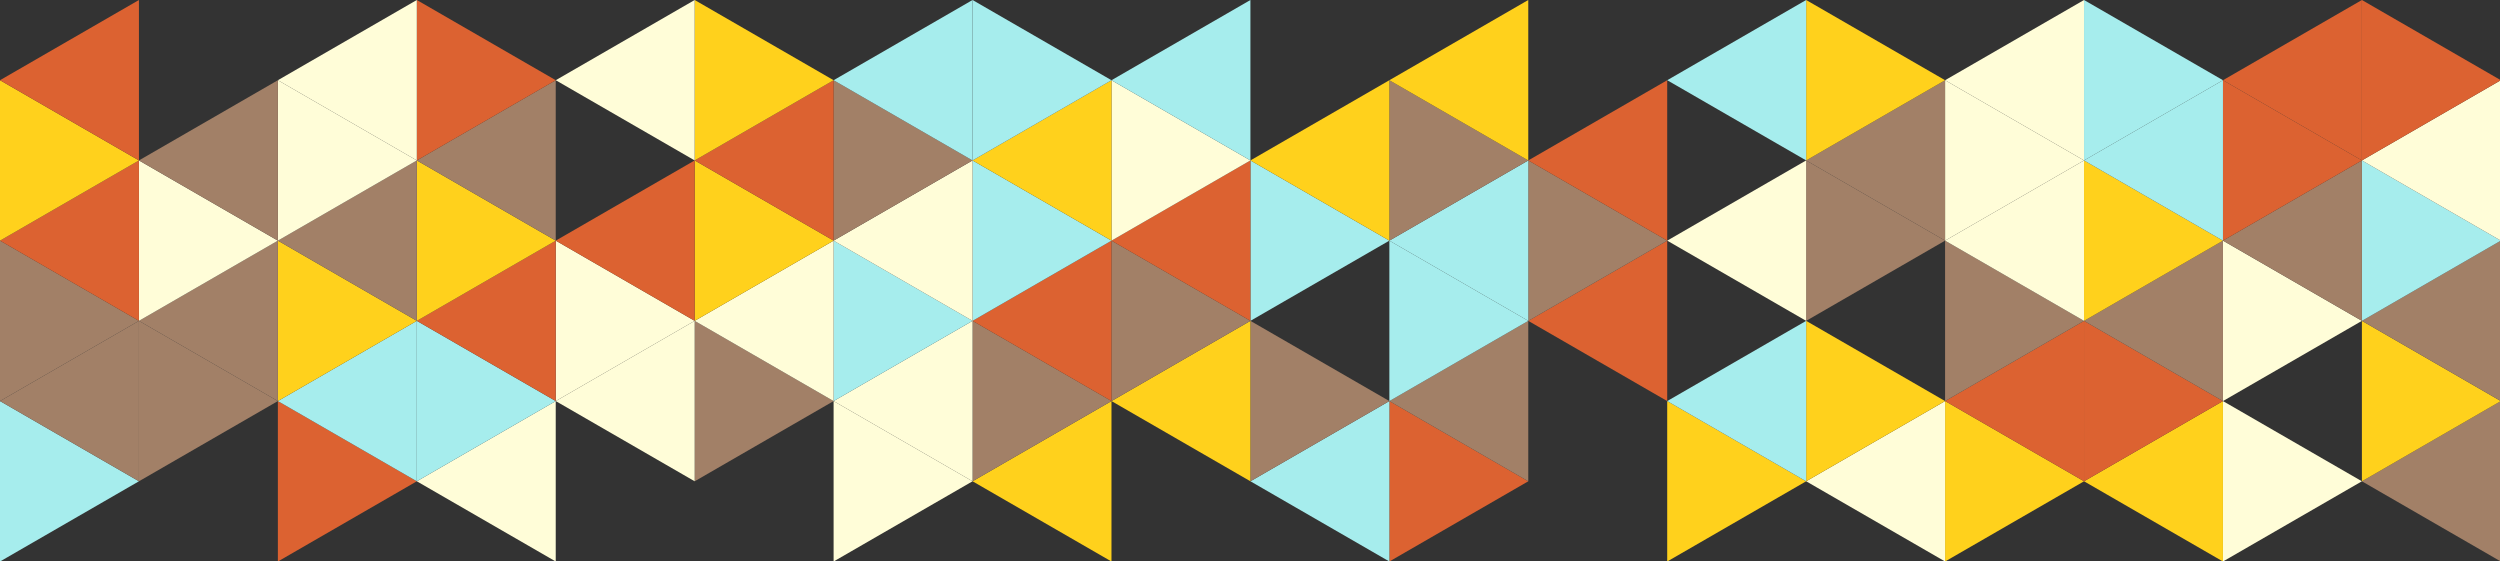 <?xml version="1.0" encoding="UTF-8"?>
<svg xmlns="http://www.w3.org/2000/svg" xmlns:xlink="http://www.w3.org/1999/xlink" width="374pt" height="84pt" viewBox="0 0 374 84" version="1.1">
<rect x="0" y="0" width="374" height="84" fill="#333333" stroke="none"/>
<g id="surface2624">
<path style=" stroke:none;fill-rule:nonzero;fill:rgb(63.529%,50.196%,40.392%);fill-opacity:1;" d="M 374.121 84 C 374.121 84 374.121 60 374.121 60 C 374.121 60 353.34 72 353.34 72 C 353.34 72 374.121 84 374.121 84 Z M 374.121 84 "/>
<path style=" stroke:none;fill-rule:nonzero;fill:rgb(100%,99.216%,84.706%);fill-opacity:1;" d="M 332.555 60 C 332.555 60 332.555 84 332.555 84 C 332.555 84 353.34 72 353.34 72 C 353.34 72 332.555 60 332.555 60 Z M 332.555 60 "/>
<path style=" stroke:none;fill-rule:nonzero;fill:rgb(100%,81.961%,10.98%);fill-opacity:1;" d="M 332.555 84 C 332.555 84 332.555 60 332.555 60 C 332.555 60 311.77 72 311.77 72 C 311.77 72 332.555 84 332.555 84 Z M 332.555 84 "/>
<path style=" stroke:none;fill-rule:nonzero;fill:rgb(100%,81.961%,10.98%);fill-opacity:1;" d="M 290.984 60 C 290.984 60 290.984 84 290.984 84 C 290.984 84 311.77 72 311.77 72 C 311.77 72 290.984 60 290.984 60 Z M 290.984 60 "/>
<path style=" stroke:none;fill-rule:nonzero;fill:rgb(100%,99.216%,84.706%);fill-opacity:1;" d="M 290.984 84 C 290.984 84 290.984 60 290.984 60 C 290.984 60 270.199 72 270.199 72 C 270.199 72 290.984 84 290.984 84 Z M 290.984 84 "/>
<path style=" stroke:none;fill-rule:nonzero;fill:rgb(100%,81.961%,10.98%);fill-opacity:1;" d="M 249.414 60 C 249.414 60 249.414 84 249.414 84 C 249.414 84 270.199 72 270.199 72 C 270.199 72 249.414 60 249.414 60 Z M 249.414 60 "/>
<path style=" stroke:none;fill-rule:nonzero;fill:rgb(86.275%,38.431%,19.216%);fill-opacity:1;" d="M 207.848 60 C 207.848 60 207.848 84 207.848 84 C 207.848 84 228.629 72 228.629 72 C 228.629 72 207.848 60 207.848 60 Z M 207.848 60 "/>
<path style=" stroke:none;fill-rule:nonzero;fill:rgb(65.098%,92.941%,92.941%);fill-opacity:1;" d="M 207.848 84 C 207.848 84 207.848 60 207.848 60 C 207.848 60 187.062 72 187.062 72 C 187.062 72 207.848 84 207.848 84 Z M 207.848 84 "/>
<path style=" stroke:none;fill-rule:nonzero;fill:rgb(100%,81.961%,10.98%);fill-opacity:1;" d="M 166.277 84 C 166.277 84 166.277 60 166.277 60 C 166.277 60 145.492 72 145.492 72 C 145.492 72 166.277 84 166.277 84 Z M 166.277 84 "/>
<path style=" stroke:none;fill-rule:nonzero;fill:rgb(100%,99.216%,84.706%);fill-opacity:1;" d="M 124.707 60 C 124.707 60 124.707 84 124.707 84 C 124.707 84 145.492 72 145.492 72 C 145.492 72 124.707 60 124.707 60 Z M 124.707 60 "/>
<path style=" stroke:none;fill-rule:nonzero;fill:rgb(100%,99.216%,84.706%);fill-opacity:1;" d="M 83.137 84 C 83.137 84 83.137 60 83.137 60 C 83.137 60 62.355 72 62.355 72 C 62.355 72 83.137 84 83.137 84 Z M 83.137 84 "/>
<path style=" stroke:none;fill-rule:nonzero;fill:rgb(86.275%,38.431%,19.216%);fill-opacity:1;" d="M 41.57 60 C 41.57 60 41.57 84 41.57 84 C 41.57 84 62.355 72 62.355 72 C 62.355 72 41.57 60 41.57 60 Z M 41.57 60 "/>
<path style=" stroke:none;fill-rule:nonzero;fill:rgb(65.098%,92.941%,92.941%);fill-opacity:1;" d="M 0 60 C 0 60 0 84 0 84 C 0 84 20.785 72 20.785 72 C 20.785 72 0 60 0 60 Z M 0 60 "/>
<path style=" stroke:none;fill-rule:nonzero;fill:rgb(100%,81.961%,10.98%);fill-opacity:1;" d="M 353.34 48 C 353.34 48 353.34 72 353.34 72 C 353.34 72 374.121 60 374.121 60 C 374.121 60 353.34 48 353.34 48 Z M 353.34 48 "/>
<path style=" stroke:none;fill-rule:nonzero;fill:rgb(86.275%,38.431%,19.216%);fill-opacity:1;" d="M 311.77 48 C 311.77 48 311.77 72 311.77 72 C 311.77 72 332.555 60 332.555 60 C 332.555 60 311.77 48 311.77 48 Z M 311.77 48 "/>
<path style=" stroke:none;fill-rule:nonzero;fill:rgb(86.275%,38.431%,19.216%);fill-opacity:1;" d="M 311.77 72 C 311.77 72 311.77 48 311.77 48 C 311.77 48 290.984 60 290.984 60 C 290.984 60 311.77 72 311.77 72 Z M 311.77 72 "/>
<path style=" stroke:none;fill-rule:nonzero;fill:rgb(100%,81.961%,10.98%);fill-opacity:1;" d="M 270.199 48 C 270.199 48 270.199 72 270.199 72 C 270.199 72 290.984 60 290.984 60 C 290.984 60 270.199 48 270.199 48 Z M 270.199 48 "/>
<path style=" stroke:none;fill-rule:nonzero;fill:rgb(65.098%,92.941%,92.941%);fill-opacity:1;" d="M 270.199 72 C 270.199 72 270.199 48 270.199 48 C 270.199 48 249.414 60 249.414 60 C 249.414 60 270.199 72 270.199 72 Z M 270.199 72 "/>
<path style=" stroke:none;fill-rule:nonzero;fill:rgb(63.529%,50.196%,40.392%);fill-opacity:1;" d="M 228.629 72 C 228.629 72 228.629 48 228.629 48 C 228.629 48 207.848 60 207.848 60 C 207.848 60 228.629 72 228.629 72 Z M 228.629 72 "/>
<path style=" stroke:none;fill-rule:nonzero;fill:rgb(63.529%,50.196%,40.392%);fill-opacity:1;" d="M 187.062 48 C 187.062 48 187.062 72 187.062 72 C 187.062 72 207.848 60 207.848 60 C 207.848 60 187.062 48 187.062 48 Z M 187.062 48 "/>
<path style=" stroke:none;fill-rule:nonzero;fill:rgb(100%,81.961%,10.98%);fill-opacity:1;" d="M 187.062 72 C 187.062 72 187.062 48 187.062 48 C 187.062 48 166.277 60 166.277 60 C 166.277 60 187.062 72 187.062 72 Z M 187.062 72 "/>
<path style=" stroke:none;fill-rule:nonzero;fill:rgb(63.529%,50.196%,40.392%);fill-opacity:1;" d="M 145.492 48 C 145.492 48 145.492 72 145.492 72 C 145.492 72 166.277 60 166.277 60 C 166.277 60 145.492 48 145.492 48 Z M 145.492 48 "/>
<path style=" stroke:none;fill-rule:nonzero;fill:rgb(100%,99.216%,84.706%);fill-opacity:1;" d="M 145.492 72 C 145.492 72 145.492 48 145.492 48 C 145.492 48 124.707 60 124.707 60 C 124.707 60 145.492 72 145.492 72 Z M 145.492 72 "/>
<path style=" stroke:none;fill-rule:nonzero;fill:rgb(63.529%,50.196%,40.392%);fill-opacity:1;" d="M 103.922 48 C 103.922 48 103.922 72 103.922 72 C 103.922 72 124.707 60 124.707 60 C 124.707 60 103.922 48 103.922 48 Z M 103.922 48 "/>
<path style=" stroke:none;fill-rule:nonzero;fill:rgb(100%,99.216%,84.706%);fill-opacity:1;" d="M 103.922 72 C 103.922 72 103.922 48 103.922 48 C 103.922 48 83.137 60 83.137 60 C 83.137 60 103.922 72 103.922 72 Z M 103.922 72 "/>
<path style=" stroke:none;fill-rule:nonzero;fill:rgb(65.098%,92.941%,92.941%);fill-opacity:1;" d="M 62.355 48 C 62.355 48 62.355 72 62.355 72 C 62.355 72 83.137 60 83.137 60 C 83.137 60 62.355 48 62.355 48 Z M 62.355 48 "/>
<path style=" stroke:none;fill-rule:nonzero;fill:rgb(65.098%,92.941%,92.941%);fill-opacity:1;" d="M 62.355 72 C 62.355 72 62.355 48 62.355 48 C 62.355 48 41.57 60 41.57 60 C 41.57 60 62.355 72 62.355 72 Z M 62.355 72 "/>
<path style=" stroke:none;fill-rule:nonzero;fill:rgb(63.529%,50.196%,40.392%);fill-opacity:1;" d="M 20.785 48 C 20.785 48 20.785 72 20.785 72 C 20.785 72 41.57 60 41.57 60 C 41.57 60 20.785 48 20.785 48 Z M 20.785 48 "/>
<path style=" stroke:none;fill-rule:nonzero;fill:rgb(63.529%,50.196%,40.392%);fill-opacity:1;" d="M 20.785 72 C 20.785 72 20.785 48 20.785 48 C 20.785 48 0 60 0 60 C 0 60 20.785 72 20.785 72 Z M 20.785 72 "/>
<path style=" stroke:none;fill-rule:nonzero;fill:rgb(63.529%,50.196%,40.392%);fill-opacity:1;" d="M 374.121 60 C 374.121 60 374.121 36 374.121 36 C 374.121 36 353.34 48 353.34 48 C 353.34 48 374.121 60 374.121 60 Z M 374.121 60 "/>
<path style=" stroke:none;fill-rule:nonzero;fill:rgb(100%,99.216%,84.706%);fill-opacity:1;" d="M 332.555 36 C 332.555 36 332.555 60 332.555 60 C 332.555 60 353.34 48 353.34 48 C 353.34 48 332.555 36 332.555 36 Z M 332.555 36 "/>
<path style=" stroke:none;fill-rule:nonzero;fill:rgb(63.529%,50.196%,40.392%);fill-opacity:1;" d="M 332.555 60 C 332.555 60 332.555 36 332.555 36 C 332.555 36 311.77 48 311.77 48 C 311.77 48 332.555 60 332.555 60 Z M 332.555 60 "/>
<path style=" stroke:none;fill-rule:nonzero;fill:rgb(63.529%,50.196%,40.392%);fill-opacity:1;" d="M 290.984 36 C 290.984 36 290.984 60 290.984 60 C 290.984 60 311.77 48 311.77 48 C 311.77 48 290.984 36 290.984 36 Z M 290.984 36 "/>
<path style=" stroke:none;fill-rule:nonzero;fill:rgb(86.275%,38.431%,19.216%);fill-opacity:1;" d="M 249.414 60 C 249.414 60 249.414 36 249.414 36 C 249.414 36 228.629 48 228.629 48 C 228.629 48 249.414 60 249.414 60 Z M 249.414 60 "/>
<path style=" stroke:none;fill-rule:nonzero;fill:rgb(65.098%,92.941%,92.941%);fill-opacity:1;" d="M 207.848 36 C 207.848 36 207.848 60 207.848 60 C 207.848 60 228.629 48 228.629 48 C 228.629 48 207.848 36 207.848 36 Z M 207.848 36 "/>
<path style=" stroke:none;fill-rule:nonzero;fill:rgb(63.529%,50.196%,40.392%);fill-opacity:1;" d="M 166.277 36 C 166.277 36 166.277 60 166.277 60 C 166.277 60 187.062 48 187.062 48 C 187.062 48 166.277 36 166.277 36 Z M 166.277 36 "/>
<path style=" stroke:none;fill-rule:nonzero;fill:rgb(86.275%,38.431%,19.216%);fill-opacity:1;" d="M 166.277 60 C 166.277 60 166.277 36 166.277 36 C 166.277 36 145.492 48 145.492 48 C 145.492 48 166.277 60 166.277 60 Z M 166.277 60 "/>
<path style=" stroke:none;fill-rule:nonzero;fill:rgb(65.098%,92.941%,92.941%);fill-opacity:1;" d="M 124.707 36 C 124.707 36 124.707 60 124.707 60 C 124.707 60 145.492 48 145.492 48 C 145.492 48 124.707 36 124.707 36 Z M 124.707 36 "/>
<path style=" stroke:none;fill-rule:nonzero;fill:rgb(100%,99.216%,84.706%);fill-opacity:1;" d="M 124.707 60 C 124.707 60 124.707 36 124.707 36 C 124.707 36 103.922 48 103.922 48 C 103.922 48 124.707 60 124.707 60 Z M 124.707 60 "/>
<path style=" stroke:none;fill-rule:nonzero;fill:rgb(100%,99.216%,84.706%);fill-opacity:1;" d="M 83.137 36 C 83.137 36 83.137 60 83.137 60 C 83.137 60 103.922 48 103.922 48 C 103.922 48 83.137 36 83.137 36 Z M 83.137 36 "/>
<path style=" stroke:none;fill-rule:nonzero;fill:rgb(86.275%,38.431%,19.216%);fill-opacity:1;" d="M 83.137 60 C 83.137 60 83.137 36 83.137 36 C 83.137 36 62.355 48 62.355 48 C 62.355 48 83.137 60 83.137 60 Z M 83.137 60 "/>
<path style=" stroke:none;fill-rule:nonzero;fill:rgb(100%,81.961%,10.98%);fill-opacity:1;" d="M 41.57 36 C 41.57 36 41.57 60 41.57 60 C 41.57 60 62.355 48 62.355 48 C 62.355 48 41.57 36 41.57 36 Z M 41.57 36 "/>
<path style=" stroke:none;fill-rule:nonzero;fill:rgb(63.529%,50.196%,40.392%);fill-opacity:1;" d="M 41.57 60 C 41.57 60 41.57 36 41.57 36 C 41.57 36 20.785 48 20.785 48 C 20.785 48 41.57 60 41.57 60 Z M 41.57 60 "/>
<path style=" stroke:none;fill-rule:nonzero;fill:rgb(63.529%,50.196%,40.392%);fill-opacity:1;" d="M 0 36 C 0 36 0 60 0 60 C 0 60 20.785 48 20.785 48 C 20.785 48 0 36 0 36 Z M 0 36 "/>
<path style=" stroke:none;fill-rule:nonzero;fill:rgb(65.098%,92.941%,92.941%);fill-opacity:1;" d="M 353.34 24 C 353.34 24 353.34 48 353.34 48 C 353.34 48 374.121 36 374.121 36 C 374.121 36 353.34 24 353.34 24 Z M 353.34 24 "/>
<path style=" stroke:none;fill-rule:nonzero;fill:rgb(63.529%,50.196%,40.392%);fill-opacity:1;" d="M 353.34 48 C 353.34 48 353.34 24 353.34 24 C 353.34 24 332.555 36 332.555 36 C 332.555 36 353.34 48 353.34 48 Z M 353.34 48 "/>
<path style=" stroke:none;fill-rule:nonzero;fill:rgb(100%,81.961%,10.98%);fill-opacity:1;" d="M 311.77 24 C 311.77 24 311.77 48 311.77 48 C 311.77 48 332.555 36 332.555 36 C 332.555 36 311.77 24 311.77 24 Z M 311.77 24 "/>
<path style=" stroke:none;fill-rule:nonzero;fill:rgb(100%,99.216%,84.706%);fill-opacity:1;" d="M 311.77 48 C 311.77 48 311.77 24 311.77 24 C 311.77 24 290.984 36 290.984 36 C 290.984 36 311.77 48 311.77 48 Z M 311.77 48 "/>
<path style=" stroke:none;fill-rule:nonzero;fill:rgb(63.529%,50.196%,40.392%);fill-opacity:1;" d="M 270.199 24 C 270.199 24 270.199 48 270.199 48 C 270.199 48 290.984 36 290.984 36 C 290.984 36 270.199 24 270.199 24 Z M 270.199 24 "/>
<path style=" stroke:none;fill-rule:nonzero;fill:rgb(100%,99.216%,84.706%);fill-opacity:1;" d="M 270.199 48 C 270.199 48 270.199 24 270.199 24 C 270.199 24 249.414 36 249.414 36 C 249.414 36 270.199 48 270.199 48 Z M 270.199 48 "/>
<path style=" stroke:none;fill-rule:nonzero;fill:rgb(63.529%,50.196%,40.392%);fill-opacity:1;" d="M 228.629 24 C 228.629 24 228.629 48 228.629 48 C 228.629 48 249.414 36 249.414 36 C 249.414 36 228.629 24 228.629 24 Z M 228.629 24 "/>
<path style=" stroke:none;fill-rule:nonzero;fill:rgb(65.098%,92.941%,92.941%);fill-opacity:1;" d="M 228.629 48 C 228.629 48 228.629 24 228.629 24 C 228.629 24 207.848 36 207.848 36 C 207.848 36 228.629 48 228.629 48 Z M 228.629 48 "/>
<path style=" stroke:none;fill-rule:nonzero;fill:rgb(65.098%,92.941%,92.941%);fill-opacity:1;" d="M 187.062 24 C 187.062 24 187.062 48 187.062 48 C 187.062 48 207.848 36 207.848 36 C 207.848 36 187.062 24 187.062 24 Z M 187.062 24 "/>
<path style=" stroke:none;fill-rule:nonzero;fill:rgb(86.275%,38.431%,19.216%);fill-opacity:1;" d="M 187.062 48 C 187.062 48 187.062 24 187.062 24 C 187.062 24 166.277 36 166.277 36 C 166.277 36 187.062 48 187.062 48 Z M 187.062 48 "/>
<path style=" stroke:none;fill-rule:nonzero;fill:rgb(65.098%,92.941%,92.941%);fill-opacity:1;" d="M 145.492 24 C 145.492 24 145.492 48 145.492 48 C 145.492 48 166.277 36 166.277 36 C 166.277 36 145.492 24 145.492 24 Z M 145.492 24 "/>
<path style=" stroke:none;fill-rule:nonzero;fill:rgb(100%,99.216%,84.706%);fill-opacity:1;" d="M 145.492 48 C 145.492 48 145.492 24 145.492 24 C 145.492 24 124.707 36 124.707 36 C 124.707 36 145.492 48 145.492 48 Z M 145.492 48 "/>
<path style=" stroke:none;fill-rule:nonzero;fill:rgb(100%,81.961%,10.98%);fill-opacity:1;" d="M 103.922 24 C 103.922 24 103.922 48 103.922 48 C 103.922 48 124.707 36 124.707 36 C 124.707 36 103.922 24 103.922 24 Z M 103.922 24 "/>
<path style=" stroke:none;fill-rule:nonzero;fill:rgb(86.275%,38.431%,19.216%);fill-opacity:1;" d="M 103.922 48 C 103.922 48 103.922 24 103.922 24 C 103.922 24 83.137 36 83.137 36 C 83.137 36 103.922 48 103.922 48 Z M 103.922 48 "/>
<path style=" stroke:none;fill-rule:nonzero;fill:rgb(100%,81.961%,10.98%);fill-opacity:1;" d="M 62.355 24 C 62.355 24 62.355 48 62.355 48 C 62.355 48 83.137 36 83.137 36 C 83.137 36 62.355 24 62.355 24 Z M 62.355 24 "/>
<path style=" stroke:none;fill-rule:nonzero;fill:rgb(63.529%,50.196%,40.392%);fill-opacity:1;" d="M 62.355 48 C 62.355 48 62.355 24 62.355 24 C 62.355 24 41.57 36 41.57 36 C 41.57 36 62.355 48 62.355 48 Z M 62.355 48 "/>
<path style=" stroke:none;fill-rule:nonzero;fill:rgb(100%,99.216%,84.706%);fill-opacity:1;" d="M 20.785 24 C 20.785 24 20.785 48 20.785 48 C 20.785 48 41.57 36 41.57 36 C 41.57 36 20.785 24 20.785 24 Z M 20.785 24 "/>
<path style=" stroke:none;fill-rule:nonzero;fill:rgb(86.275%,38.431%,19.216%);fill-opacity:1;" d="M 20.785 48 C 20.785 48 20.785 24 20.785 24 C 20.785 24 0 36 0 36 C 0 36 20.785 48 20.785 48 Z M 20.785 48 "/>
<path style=" stroke:none;fill-rule:nonzero;fill:rgb(100%,99.216%,84.706%);fill-opacity:1;" d="M 374.121 36 C 374.121 36 374.121 12 374.121 12 C 374.121 12 353.34 24 353.34 24 C 353.34 24 374.121 36 374.121 36 Z M 374.121 36 "/>
<path style=" stroke:none;fill-rule:nonzero;fill:rgb(86.275%,38.431%,19.216%);fill-opacity:1;" d="M 332.555 12 C 332.555 12 332.555 36 332.555 36 C 332.555 36 353.34 24 353.34 24 C 353.34 24 332.555 12 332.555 12 Z M 332.555 12 "/>
<path style=" stroke:none;fill-rule:nonzero;fill:rgb(65.098%,92.941%,92.941%);fill-opacity:1;" d="M 332.555 36 C 332.555 36 332.555 12 332.555 12 C 332.555 12 311.77 24 311.77 24 C 311.77 24 332.555 36 332.555 36 Z M 332.555 36 "/>
<path style=" stroke:none;fill-rule:nonzero;fill:rgb(100%,99.216%,84.706%);fill-opacity:1;" d="M 290.984 12 C 290.984 12 290.984 36 290.984 36 C 290.984 36 311.77 24 311.77 24 C 311.77 24 290.984 12 290.984 12 Z M 290.984 12 "/>
<path style=" stroke:none;fill-rule:nonzero;fill:rgb(63.529%,50.196%,40.392%);fill-opacity:1;" d="M 290.984 36 C 290.984 36 290.984 12 290.984 12 C 290.984 12 270.199 24 270.199 24 C 270.199 24 290.984 36 290.984 36 Z M 290.984 36 "/>
<path style=" stroke:none;fill-rule:nonzero;fill:rgb(86.275%,38.431%,19.216%);fill-opacity:1;" d="M 249.414 36 C 249.414 36 249.414 12 249.414 12 C 249.414 12 228.629 24 228.629 24 C 228.629 24 249.414 36 249.414 36 Z M 249.414 36 "/>
<path style=" stroke:none;fill-rule:nonzero;fill:rgb(63.529%,50.196%,40.392%);fill-opacity:1;" d="M 207.848 12 C 207.848 12 207.848 36 207.848 36 C 207.848 36 228.629 24 228.629 24 C 228.629 24 207.848 12 207.848 12 Z M 207.848 12 "/>
<path style=" stroke:none;fill-rule:nonzero;fill:rgb(100%,81.961%,10.98%);fill-opacity:1;" d="M 207.848 36 C 207.848 36 207.848 12 207.848 12 C 207.848 12 187.062 24 187.062 24 C 187.062 24 207.848 36 207.848 36 Z M 207.848 36 "/>
<path style=" stroke:none;fill-rule:nonzero;fill:rgb(100%,99.216%,84.706%);fill-opacity:1;" d="M 166.277 12 C 166.277 12 166.277 36 166.277 36 C 166.277 36 187.062 24 187.062 24 C 187.062 24 166.277 12 166.277 12 Z M 166.277 12 "/>
<path style=" stroke:none;fill-rule:nonzero;fill:rgb(100%,81.961%,10.98%);fill-opacity:1;" d="M 166.277 36 C 166.277 36 166.277 12 166.277 12 C 166.277 12 145.492 24 145.492 24 C 145.492 24 166.277 36 166.277 36 Z M 166.277 36 "/>
<path style=" stroke:none;fill-rule:nonzero;fill:rgb(63.529%,50.196%,40.392%);fill-opacity:1;" d="M 124.707 12 C 124.707 12 124.707 36 124.707 36 C 124.707 36 145.492 24 145.492 24 C 145.492 24 124.707 12 124.707 12 Z M 124.707 12 "/>
<path style=" stroke:none;fill-rule:nonzero;fill:rgb(86.275%,38.431%,19.216%);fill-opacity:1;" d="M 124.707 36 C 124.707 36 124.707 12 124.707 12 C 124.707 12 103.922 24 103.922 24 C 103.922 24 124.707 36 124.707 36 Z M 124.707 36 "/>
<path style=" stroke:none;fill-rule:nonzero;fill:rgb(63.529%,50.196%,40.392%);fill-opacity:1;" d="M 83.137 36 C 83.137 36 83.137 12 83.137 12 C 83.137 12 62.355 24 62.355 24 C 62.355 24 83.137 36 83.137 36 Z M 83.137 36 "/>
<path style=" stroke:none;fill-rule:nonzero;fill:rgb(100%,99.216%,84.706%);fill-opacity:1;" d="M 41.57 12 C 41.57 12 41.57 36 41.57 36 C 41.57 36 62.355 24 62.355 24 C 62.355 24 41.57 12 41.57 12 Z M 41.57 12 "/>
<path style=" stroke:none;fill-rule:nonzero;fill:rgb(63.529%,50.196%,40.392%);fill-opacity:1;" d="M 41.57 36 C 41.57 36 41.57 12 41.57 12 C 41.57 12 20.785 24 20.785 24 C 20.785 24 41.57 36 41.57 36 Z M 41.57 36 "/>
<path style=" stroke:none;fill-rule:nonzero;fill:rgb(100%,81.961%,10.98%);fill-opacity:1;" d="M 0 12 C 0 12 0 36 0 36 C 0 36 20.785 24 20.785 24 C 20.785 24 0 12 0 12 Z M 0 12 "/>
<path style=" stroke:none;fill-rule:nonzero;fill:rgb(86.275%,38.431%,19.216%);fill-opacity:1;" d="M 353.34 0 C 353.34 0 353.34 24 353.34 24 C 353.34 24 374.121 12 374.121 12 C 374.121 12 353.34 0 353.34 0 Z M 353.34 0 "/>
<path style=" stroke:none;fill-rule:nonzero;fill:rgb(86.275%,38.431%,19.216%);fill-opacity:1;" d="M 353.34 24 C 353.34 24 353.34 0 353.34 0 C 353.34 0 332.555 12 332.555 12 C 332.555 12 353.34 24 353.34 24 Z M 353.34 24 "/>
<path style=" stroke:none;fill-rule:nonzero;fill:rgb(65.098%,92.941%,92.941%);fill-opacity:1;" d="M 311.77 0 C 311.77 0 311.77 24 311.77 24 C 311.77 24 332.555 12 332.555 12 C 332.555 12 311.77 0 311.77 0 Z M 311.77 0 "/>
<path style=" stroke:none;fill-rule:nonzero;fill:rgb(100%,99.216%,84.706%);fill-opacity:1;" d="M 311.77 24 C 311.77 24 311.77 0 311.77 0 C 311.77 0 290.984 12 290.984 12 C 290.984 12 311.77 24 311.77 24 Z M 311.77 24 "/>
<path style=" stroke:none;fill-rule:nonzero;fill:rgb(100%,81.961%,10.98%);fill-opacity:1;" d="M 270.199 0 C 270.199 0 270.199 24 270.199 24 C 270.199 24 290.984 12 290.984 12 C 290.984 12 270.199 0 270.199 0 Z M 270.199 0 "/>
<path style=" stroke:none;fill-rule:nonzero;fill:rgb(65.098%,92.941%,92.941%);fill-opacity:1;" d="M 270.199 24 C 270.199 24 270.199 0 270.199 0 C 270.199 0 249.414 12 249.414 12 C 249.414 12 270.199 24 270.199 24 Z M 270.199 24 "/>
<path style=" stroke:none;fill-rule:nonzero;fill:rgb(100%,81.961%,10.98%);fill-opacity:1;" d="M 228.629 24 C 228.629 24 228.629 0 228.629 0 C 228.629 0 207.848 12 207.848 12 C 207.848 12 228.629 24 228.629 24 Z M 228.629 24 "/>
<path style=" stroke:none;fill-rule:nonzero;fill:rgb(65.098%,92.941%,92.941%);fill-opacity:1;" d="M 187.062 24 C 187.062 24 187.062 0 187.062 0 C 187.062 0 166.277 12 166.277 12 C 166.277 12 187.062 24 187.062 24 Z M 187.062 24 "/>
<path style=" stroke:none;fill-rule:nonzero;fill:rgb(65.098%,92.941%,92.941%);fill-opacity:1;" d="M 145.492 0 C 145.492 0 145.492 24 145.492 24 C 145.492 24 166.277 12 166.277 12 C 166.277 12 145.492 0 145.492 0 Z M 145.492 0 "/>
<path style=" stroke:none;fill-rule:nonzero;fill:rgb(65.098%,92.941%,92.941%);fill-opacity:1;" d="M 145.492 24 C 145.492 24 145.492 0 145.492 0 C 145.492 0 124.707 12 124.707 12 C 124.707 12 145.492 24 145.492 24 Z M 145.492 24 "/>
<path style=" stroke:none;fill-rule:nonzero;fill:rgb(100%,81.961%,10.98%);fill-opacity:1;" d="M 103.922 0 C 103.922 0 103.922 24 103.922 24 C 103.922 24 124.707 12 124.707 12 C 124.707 12 103.922 0 103.922 0 Z M 103.922 0 "/>
<path style=" stroke:none;fill-rule:nonzero;fill:rgb(100%,99.216%,84.706%);fill-opacity:1;" d="M 103.922 24 C 103.922 24 103.922 0 103.922 0 C 103.922 0 83.137 12 83.137 12 C 83.137 12 103.922 24 103.922 24 Z M 103.922 24 "/>
<path style=" stroke:none;fill-rule:nonzero;fill:rgb(86.275%,38.431%,19.216%);fill-opacity:1;" d="M 62.355 0 C 62.355 0 62.355 24 62.355 24 C 62.355 24 83.137 12 83.137 12 C 83.137 12 62.355 0 62.355 0 Z M 62.355 0 "/>
<path style=" stroke:none;fill-rule:nonzero;fill:rgb(100%,99.216%,84.706%);fill-opacity:1;" d="M 62.355 24 C 62.355 24 62.355 0 62.355 0 C 62.355 0 41.57 12 41.57 12 C 41.57 12 62.355 24 62.355 24 Z M 62.355 24 "/>
<path style=" stroke:none;fill-rule:nonzero;fill:rgb(86.275%,38.431%,19.216%);fill-opacity:1;" d="M 20.785 24 C 20.785 24 20.785 0 20.785 0 C 20.785 0 0 12 0 12 C 0 12 20.785 24 20.785 24 Z M 20.785 24 "/>
</g>
</svg>
